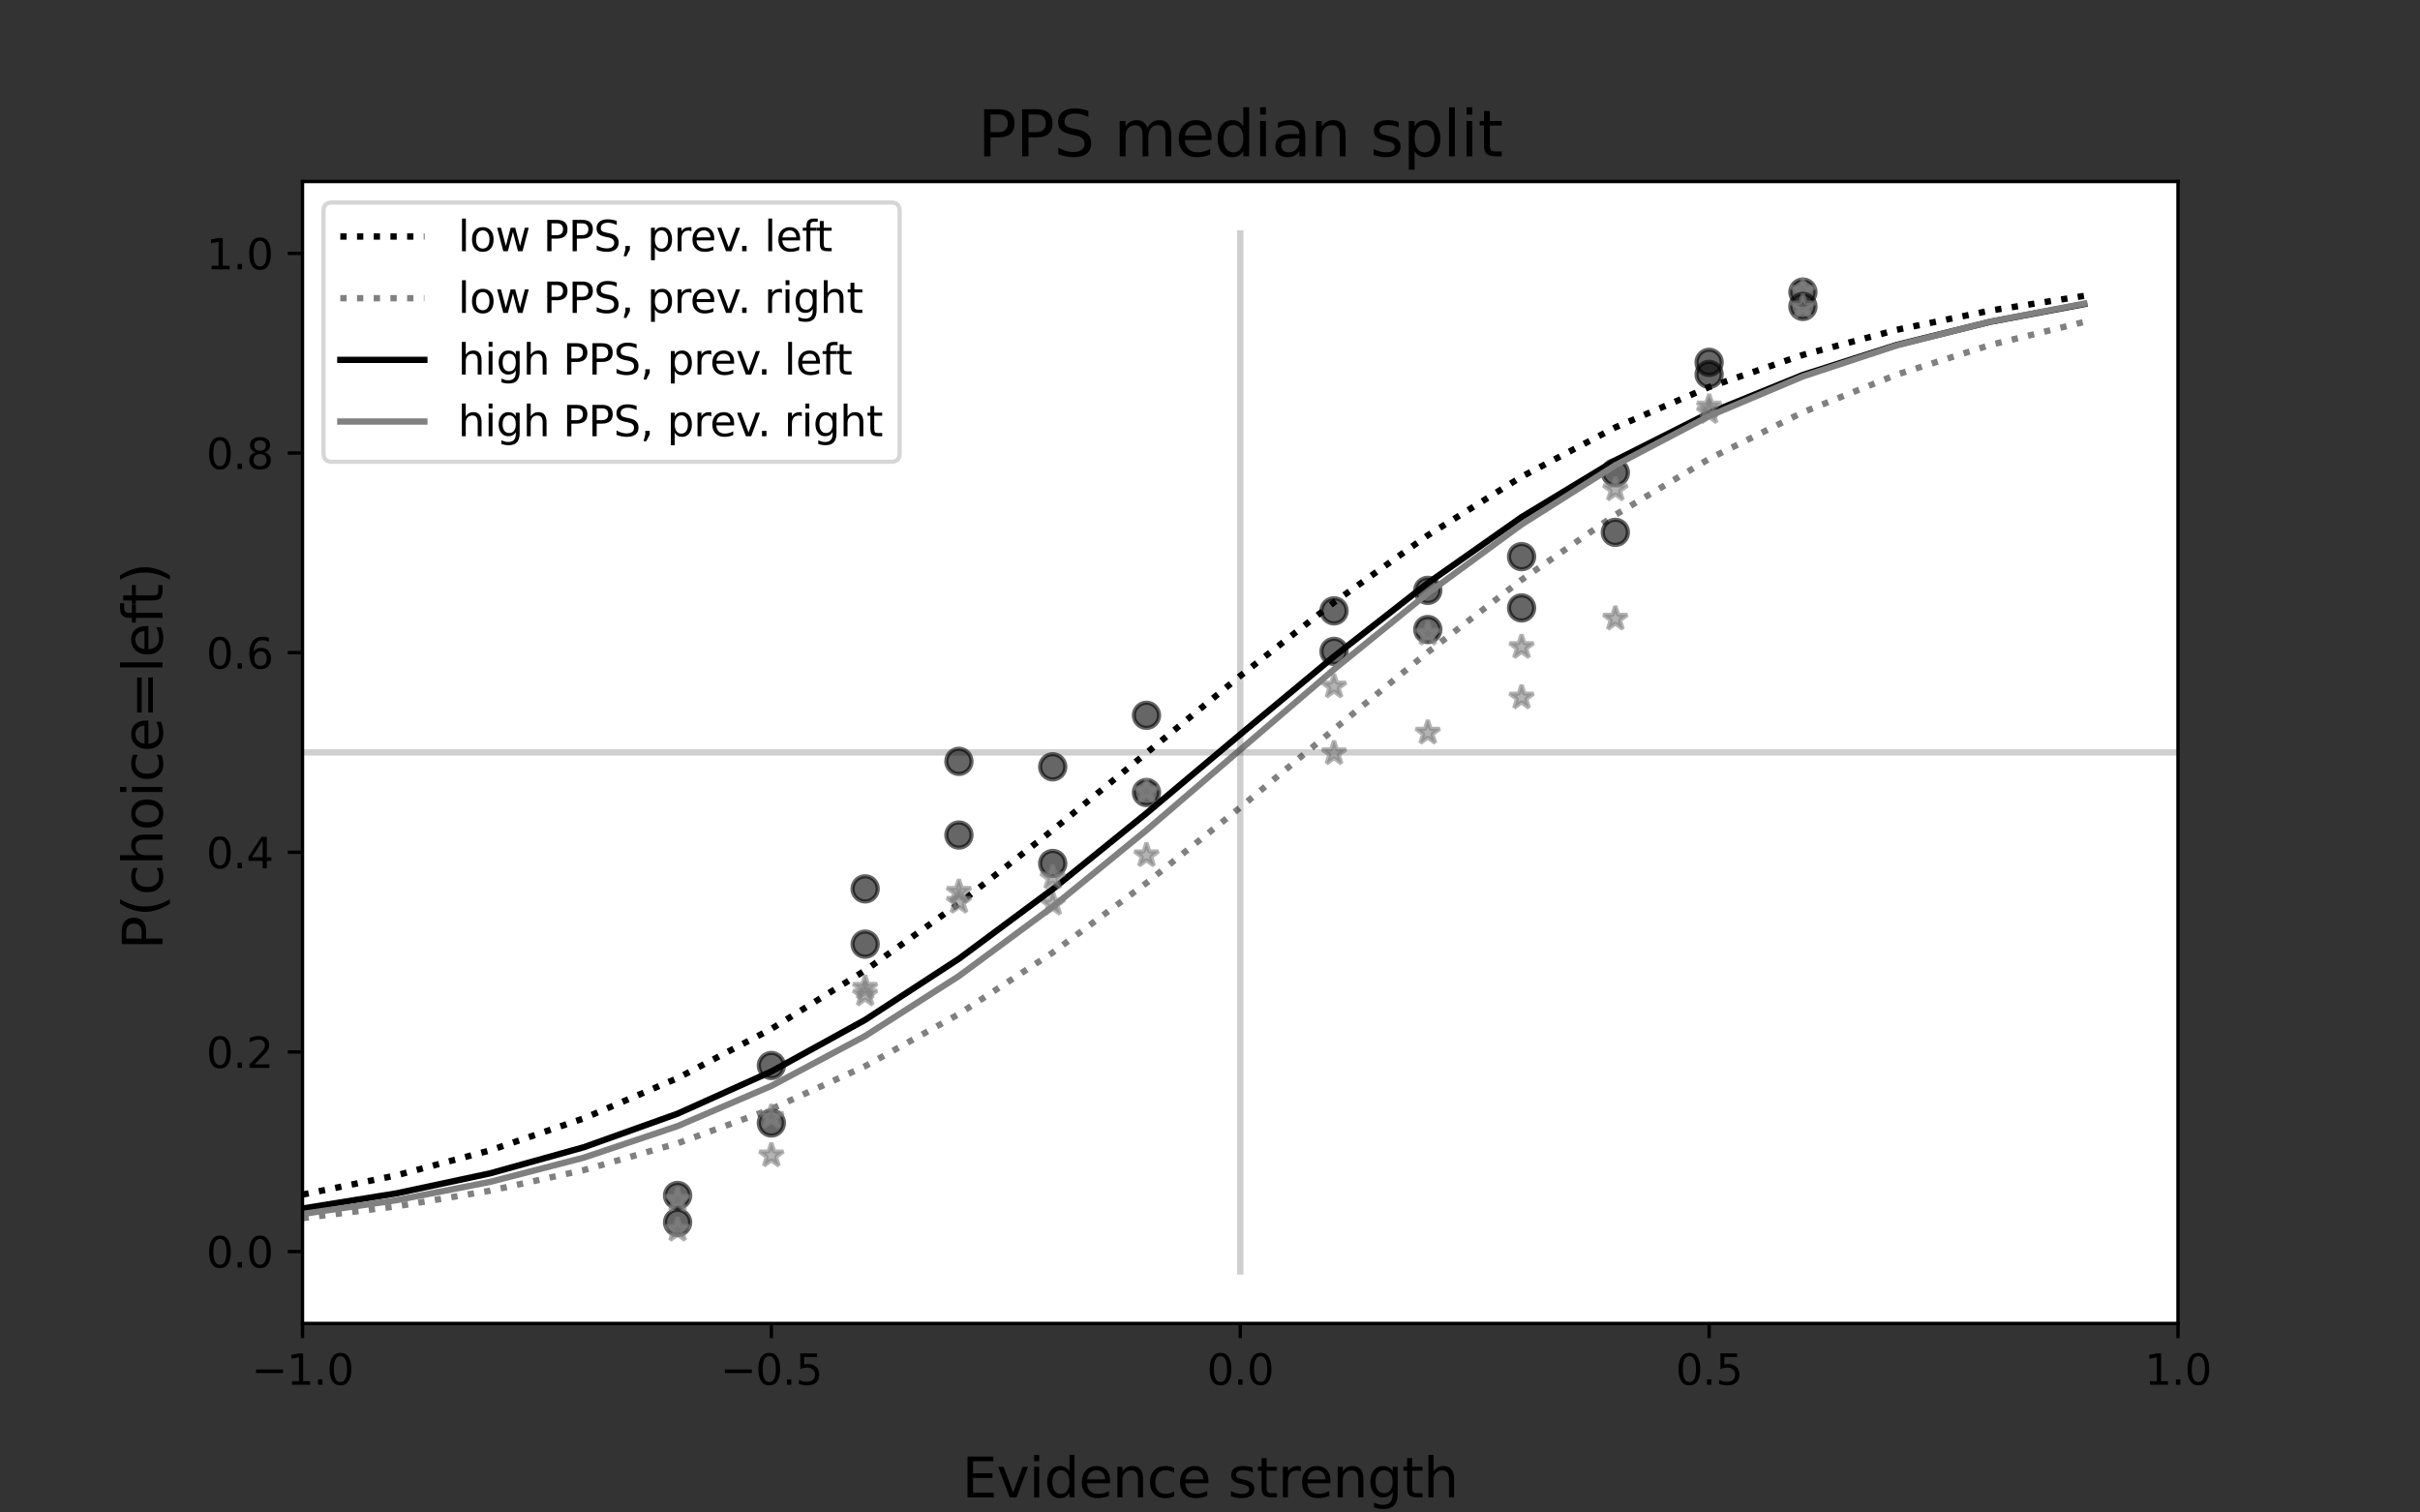 <?xml version="1.0" encoding="utf-8" standalone="no"?>
<!DOCTYPE svg PUBLIC "-//W3C//DTD SVG 1.1//EN"
  "http://www.w3.org/Graphics/SVG/1.1/DTD/svg11.dtd">
<svg height="360pt" version="1.1" viewBox="0 0 576 360" width="576pt" xmlns="http://www.w3.org/2000/svg" xmlns:xlink="http://www.w3.org/1999/xlink">
 <rect x="0" y="0" width="576" height="360" fill="#333333" stroke="none"/>
 <defs>
  <style type="text/css">*{stroke-linecap:butt;stroke-linejoin:round;}</style>
 </defs>
 <g id="figure_1">
  <g id="patch_1">
   <path d="M 0 360 
L 576 360 
L 576 0 
L 0 0 
z
" style="fill:none;"/>
  </g>
  <g id="axes_1">
   <g id="patch_2">
    <path d="M 72 315 
L 518.4 315 
L 518.4 43.2 
L 72 43.2 
z
" style="fill:#ffffff;"/>
   </g>
   <g id="matplotlib.axis_1">
    <g id="xtick_1">
     <g id="line2d_1">
      <defs>
       <path d="M 0 0 
L 0 3.5 
" id="m6e67f500f7" style="stroke:#000000;stroke-width:0.8;"/>
      </defs>
      <g>
       <use style="stroke:#000000;stroke-width:0.8;" x="72" xlink:href="#m6e67f500f7" y="315"/>
      </g>
     </g>
     <g id="text_1">
      <!-- −1.0 -->
      <g transform="translate(59.859 329.598)scale(0.1 -0.1)">
       <defs>
        <path d="M 678 2272 
L 4684 2272 
L 4684 1741 
L 678 1741 
L 678 2272 
z
" id="DejaVuSans-2212" transform="scale(0.016)"/>
        <path d="M 794 531 
L 1825 531 
L 1825 4091 
L 703 3866 
L 703 4441 
L 1819 4666 
L 2450 4666 
L 2450 531 
L 3481 531 
L 3481 0 
L 794 0 
L 794 531 
z
" id="DejaVuSans-31" transform="scale(0.016)"/>
        <path d="M 684 794 
L 1344 794 
L 1344 0 
L 684 0 
L 684 794 
z
" id="DejaVuSans-2e" transform="scale(0.016)"/>
        <path d="M 2034 4250 
Q 1547 4250 1301 3770 
Q 1056 3291 1056 2328 
Q 1056 1369 1301 889 
Q 1547 409 2034 409 
Q 2525 409 2770 889 
Q 3016 1369 3016 2328 
Q 3016 3291 2770 3770 
Q 2525 4250 2034 4250 
z
M 2034 4750 
Q 2819 4750 3233 4129 
Q 3647 3509 3647 2328 
Q 3647 1150 3233 529 
Q 2819 -91 2034 -91 
Q 1250 -91 836 529 
Q 422 1150 422 2328 
Q 422 3509 836 4129 
Q 1250 4750 2034 4750 
z
" id="DejaVuSans-30" transform="scale(0.016)"/>
       </defs>
       <use xlink:href="#DejaVuSans-2212"/>
       <use x="83.789" xlink:href="#DejaVuSans-31"/>
       <use x="147.412" xlink:href="#DejaVuSans-2e"/>
       <use x="179.199" xlink:href="#DejaVuSans-30"/>
      </g>
     </g>
    </g>
    <g id="xtick_2">
     <g id="line2d_2">
      <g>
       <use style="stroke:#000000;stroke-width:0.8;" x="183.6" xlink:href="#m6e67f500f7" y="315"/>
      </g>
     </g>
     <g id="text_2">
      <!-- −0.5 -->
      <g transform="translate(171.459 329.598)scale(0.1 -0.1)">
       <defs>
        <path d="M 691 4666 
L 3169 4666 
L 3169 4134 
L 1269 4134 
L 1269 2991 
Q 1406 3038 1543 3061 
Q 1681 3084 1819 3084 
Q 2600 3084 3056 2656 
Q 3513 2228 3513 1497 
Q 3513 744 3044 326 
Q 2575 -91 1722 -91 
Q 1428 -91 1123 -41 
Q 819 9 494 109 
L 494 744 
Q 775 591 1075 516 
Q 1375 441 1709 441 
Q 2250 441 2565 725 
Q 2881 1009 2881 1497 
Q 2881 1984 2565 2268 
Q 2250 2553 1709 2553 
Q 1456 2553 1204 2497 
Q 953 2441 691 2322 
L 691 4666 
z
" id="DejaVuSans-35" transform="scale(0.016)"/>
       </defs>
       <use xlink:href="#DejaVuSans-2212"/>
       <use x="83.789" xlink:href="#DejaVuSans-30"/>
       <use x="147.412" xlink:href="#DejaVuSans-2e"/>
       <use x="179.199" xlink:href="#DejaVuSans-35"/>
      </g>
     </g>
    </g>
    <g id="xtick_3">
     <g id="line2d_3">
      <g>
       <use style="stroke:#000000;stroke-width:0.8;" x="295.2" xlink:href="#m6e67f500f7" y="315"/>
      </g>
     </g>
     <g id="text_3">
      <!-- 0.0 -->
      <g transform="translate(287.248 329.598)scale(0.1 -0.1)">
       <use xlink:href="#DejaVuSans-30"/>
       <use x="63.623" xlink:href="#DejaVuSans-2e"/>
       <use x="95.41" xlink:href="#DejaVuSans-30"/>
      </g>
     </g>
    </g>
    <g id="xtick_4">
     <g id="line2d_4">
      <g>
       <use style="stroke:#000000;stroke-width:0.8;" x="406.8" xlink:href="#m6e67f500f7" y="315"/>
      </g>
     </g>
     <g id="text_4">
      <!-- 0.5 -->
      <g transform="translate(398.848 329.598)scale(0.1 -0.1)">
       <use xlink:href="#DejaVuSans-30"/>
       <use x="63.623" xlink:href="#DejaVuSans-2e"/>
       <use x="95.41" xlink:href="#DejaVuSans-35"/>
      </g>
     </g>
    </g>
    <g id="xtick_5">
     <g id="line2d_5">
      <g>
       <use style="stroke:#000000;stroke-width:0.8;" x="518.4" xlink:href="#m6e67f500f7" y="315"/>
      </g>
     </g>
     <g id="text_5">
      <!-- 1.0 -->
      <g transform="translate(510.448 329.598)scale(0.1 -0.1)">
       <use xlink:href="#DejaVuSans-31"/>
       <use x="63.623" xlink:href="#DejaVuSans-2e"/>
       <use x="95.41" xlink:href="#DejaVuSans-30"/>
      </g>
     </g>
    </g>
   </g>
   <g id="matplotlib.axis_2">
    <g id="ytick_1">
     <g id="line2d_6">
      <defs>
       <path d="M 0 0 
L -3.5 0 
" id="m3eb4544d87" style="stroke:#000000;stroke-width:0.8;"/>
      </defs>
      <g>
       <use style="stroke:#000000;stroke-width:0.8;" x="72" xlink:href="#m3eb4544d87" y="297.894"/>
      </g>
     </g>
     <g id="text_6">
      <!-- 0.0 -->
      <g transform="translate(49.097 301.693)scale(0.1 -0.1)">
       <use xlink:href="#DejaVuSans-30"/>
       <use x="63.623" xlink:href="#DejaVuSans-2e"/>
       <use x="95.41" xlink:href="#DejaVuSans-30"/>
      </g>
     </g>
    </g>
    <g id="ytick_2">
     <g id="line2d_7">
      <g>
       <use style="stroke:#000000;stroke-width:0.8;" x="72" xlink:href="#m3eb4544d87" y="250.376"/>
      </g>
     </g>
     <g id="text_7">
      <!-- 0.2 -->
      <g transform="translate(49.097 254.175)scale(0.1 -0.1)">
       <defs>
        <path d="M 1228 531 
L 3431 531 
L 3431 0 
L 469 0 
L 469 531 
Q 828 903 1448 1529 
Q 2069 2156 2228 2338 
Q 2531 2678 2651 2914 
Q 2772 3150 2772 3378 
Q 2772 3750 2511 3984 
Q 2250 4219 1831 4219 
Q 1534 4219 1204 4116 
Q 875 4013 500 3803 
L 500 4441 
Q 881 4594 1212 4672 
Q 1544 4750 1819 4750 
Q 2544 4750 2975 4387 
Q 3406 4025 3406 3419 
Q 3406 3131 3298 2873 
Q 3191 2616 2906 2266 
Q 2828 2175 2409 1742 
Q 1991 1309 1228 531 
z
" id="DejaVuSans-32" transform="scale(0.016)"/>
       </defs>
       <use xlink:href="#DejaVuSans-30"/>
       <use x="63.623" xlink:href="#DejaVuSans-2e"/>
       <use x="95.41" xlink:href="#DejaVuSans-32"/>
      </g>
     </g>
    </g>
    <g id="ytick_3">
     <g id="line2d_8">
      <g>
       <use style="stroke:#000000;stroke-width:0.8;" x="72" xlink:href="#m3eb4544d87" y="202.859"/>
      </g>
     </g>
     <g id="text_8">
      <!-- 0.4 -->
      <g transform="translate(49.097 206.658)scale(0.1 -0.1)">
       <defs>
        <path d="M 2419 4116 
L 825 1625 
L 2419 1625 
L 2419 4116 
z
M 2253 4666 
L 3047 4666 
L 3047 1625 
L 3713 1625 
L 3713 1100 
L 3047 1100 
L 3047 0 
L 2419 0 
L 2419 1100 
L 313 1100 
L 313 1709 
L 2253 4666 
z
" id="DejaVuSans-34" transform="scale(0.016)"/>
       </defs>
       <use xlink:href="#DejaVuSans-30"/>
       <use x="63.623" xlink:href="#DejaVuSans-2e"/>
       <use x="95.41" xlink:href="#DejaVuSans-34"/>
      </g>
     </g>
    </g>
    <g id="ytick_4">
     <g id="line2d_9">
      <g>
       <use style="stroke:#000000;stroke-width:0.8;" x="72" xlink:href="#m3eb4544d87" y="155.341"/>
      </g>
     </g>
     <g id="text_9">
      <!-- 0.6 -->
      <g transform="translate(49.097 159.14)scale(0.1 -0.1)">
       <defs>
        <path d="M 2113 2584 
Q 1688 2584 1439 2293 
Q 1191 2003 1191 1497 
Q 1191 994 1439 701 
Q 1688 409 2113 409 
Q 2538 409 2786 701 
Q 3034 994 3034 1497 
Q 3034 2003 2786 2293 
Q 2538 2584 2113 2584 
z
M 3366 4563 
L 3366 3988 
Q 3128 4100 2886 4159 
Q 2644 4219 2406 4219 
Q 1781 4219 1451 3797 
Q 1122 3375 1075 2522 
Q 1259 2794 1537 2939 
Q 1816 3084 2150 3084 
Q 2853 3084 3261 2657 
Q 3669 2231 3669 1497 
Q 3669 778 3244 343 
Q 2819 -91 2113 -91 
Q 1303 -91 875 529 
Q 447 1150 447 2328 
Q 447 3434 972 4092 
Q 1497 4750 2381 4750 
Q 2619 4750 2861 4703 
Q 3103 4656 3366 4563 
z
" id="DejaVuSans-36" transform="scale(0.016)"/>
       </defs>
       <use xlink:href="#DejaVuSans-30"/>
       <use x="63.623" xlink:href="#DejaVuSans-2e"/>
       <use x="95.41" xlink:href="#DejaVuSans-36"/>
      </g>
     </g>
    </g>
    <g id="ytick_5">
     <g id="line2d_10">
      <g>
       <use style="stroke:#000000;stroke-width:0.8;" x="72" xlink:href="#m3eb4544d87" y="107.824"/>
      </g>
     </g>
     <g id="text_10">
      <!-- 0.8 -->
      <g transform="translate(49.097 111.623)scale(0.1 -0.1)">
       <defs>
        <path d="M 2034 2216 
Q 1584 2216 1326 1975 
Q 1069 1734 1069 1313 
Q 1069 891 1326 650 
Q 1584 409 2034 409 
Q 2484 409 2743 651 
Q 3003 894 3003 1313 
Q 3003 1734 2745 1975 
Q 2488 2216 2034 2216 
z
M 1403 2484 
Q 997 2584 770 2862 
Q 544 3141 544 3541 
Q 544 4100 942 4425 
Q 1341 4750 2034 4750 
Q 2731 4750 3128 4425 
Q 3525 4100 3525 3541 
Q 3525 3141 3298 2862 
Q 3072 2584 2669 2484 
Q 3125 2378 3379 2068 
Q 3634 1759 3634 1313 
Q 3634 634 3220 271 
Q 2806 -91 2034 -91 
Q 1263 -91 848 271 
Q 434 634 434 1313 
Q 434 1759 690 2068 
Q 947 2378 1403 2484 
z
M 1172 3481 
Q 1172 3119 1398 2916 
Q 1625 2713 2034 2713 
Q 2441 2713 2670 2916 
Q 2900 3119 2900 3481 
Q 2900 3844 2670 4047 
Q 2441 4250 2034 4250 
Q 1625 4250 1398 4047 
Q 1172 3844 1172 3481 
z
" id="DejaVuSans-38" transform="scale(0.016)"/>
       </defs>
       <use xlink:href="#DejaVuSans-30"/>
       <use x="63.623" xlink:href="#DejaVuSans-2e"/>
       <use x="95.41" xlink:href="#DejaVuSans-38"/>
      </g>
     </g>
    </g>
    <g id="ytick_6">
     <g id="line2d_11">
      <g>
       <use style="stroke:#000000;stroke-width:0.8;" x="72" xlink:href="#m3eb4544d87" y="60.306"/>
      </g>
     </g>
     <g id="text_11">
      <!-- 1.0 -->
      <g transform="translate(49.097 64.106)scale(0.1 -0.1)">
       <use xlink:href="#DejaVuSans-31"/>
       <use x="63.623" xlink:href="#DejaVuSans-2e"/>
       <use x="95.41" xlink:href="#DejaVuSans-30"/>
      </g>
     </g>
    </g>
   </g>
   <g id="line2d_12">
    <path clip-path="url(#p9c74d30f48)" d="M 72 284.341 
L 94.32 279.766 
L 116.64 273.813 
L 138.96 266.188 
L 161.28 256.615 
L 183.6 244.895 
L 205.92 230.983 
L 228.24 215.057 
L 250.56 197.569 
L 272.88 179.22 
L 295.2 160.866 
L 317.52 143.362 
L 339.84 127.412 
L 362.16 113.472 
L 384.48 101.724 
L 406.8 92.124 
L 429.12 84.475 
L 451.44 78.502 
L 473.76 73.911 
L 496.08 70.425 
" style="fill:none;stroke:#000000;stroke-dasharray:1.5,2.475;stroke-dashoffset:0;stroke-width:1.5;"/>
   </g>
   <g id="line2d_13">
    <defs>
     <path d="M 0 3 
C 0.796 3 1.559 2.684 2.121 2.121 
C 2.684 1.559 3 0.796 3 0 
C 3 -0.796 2.684 -1.559 2.121 -2.121 
C 1.559 -2.684 0.796 -3 0 -3 
C -0.796 -3 -1.559 -2.684 -2.121 -2.121 
C -2.684 -1.559 -3 -0.796 -3 0 
C -3 0.796 -2.684 1.559 -2.121 2.121 
C -1.559 2.684 -0.796 3 0 3 
z
" id="m80ae69b9a9" style="stroke:#000000;stroke-opacity:0.6;"/>
    </defs>
    <g clip-path="url(#p9c74d30f48)">
     <use style="fill-opacity:0.6;stroke:#000000;stroke-opacity:0.6;" x="161.28" xlink:href="#m80ae69b9a9" y="290.951"/>
    </g>
   </g>
   <g id="line2d_14">
    <g clip-path="url(#p9c74d30f48)">
     <use style="fill-opacity:0.6;stroke:#000000;stroke-opacity:0.6;" x="183.6" xlink:href="#m80ae69b9a9" y="253.611"/>
    </g>
   </g>
   <g id="line2d_15">
    <g clip-path="url(#p9c74d30f48)">
     <use style="fill-opacity:0.6;stroke:#000000;stroke-opacity:0.6;" x="205.92" xlink:href="#m80ae69b9a9" y="211.568"/>
    </g>
   </g>
   <g id="line2d_16">
    <g clip-path="url(#p9c74d30f48)">
     <use style="fill-opacity:0.6;stroke:#000000;stroke-opacity:0.6;" x="228.24" xlink:href="#m80ae69b9a9" y="181.218"/>
    </g>
   </g>
   <g id="line2d_17">
    <g clip-path="url(#p9c74d30f48)">
     <use style="fill-opacity:0.6;stroke:#000000;stroke-opacity:0.6;" x="250.56" xlink:href="#m80ae69b9a9" y="182.516"/>
    </g>
   </g>
   <g id="line2d_18">
    <g clip-path="url(#p9c74d30f48)">
     <use style="fill-opacity:0.6;stroke:#000000;stroke-opacity:0.6;" x="272.88" xlink:href="#m80ae69b9a9" y="170.258"/>
    </g>
   </g>
   <g id="line2d_19">
    <g clip-path="url(#p9c74d30f48)">
     <use style="fill-opacity:0.6;stroke:#000000;stroke-opacity:0.6;" x="317.52" xlink:href="#m80ae69b9a9" y="145.39"/>
    </g>
   </g>
   <g id="line2d_20">
    <g clip-path="url(#p9c74d30f48)">
     <use style="fill-opacity:0.6;stroke:#000000;stroke-opacity:0.6;" x="339.84" xlink:href="#m80ae69b9a9" y="140.519"/>
    </g>
   </g>
   <g id="line2d_21">
    <g clip-path="url(#p9c74d30f48)">
     <use style="fill-opacity:0.6;stroke:#000000;stroke-opacity:0.6;" x="362.16" xlink:href="#m80ae69b9a9" y="132.488"/>
    </g>
   </g>
   <g id="line2d_22">
    <g clip-path="url(#p9c74d30f48)">
     <use style="fill-opacity:0.6;stroke:#000000;stroke-opacity:0.6;" x="384.48" xlink:href="#m80ae69b9a9" y="112.497"/>
    </g>
   </g>
   <g id="line2d_23">
    <g clip-path="url(#p9c74d30f48)">
     <use style="fill-opacity:0.6;stroke:#000000;stroke-opacity:0.6;" x="406.8" xlink:href="#m80ae69b9a9" y="89.114"/>
    </g>
   </g>
   <g id="line2d_24">
    <g clip-path="url(#p9c74d30f48)">
     <use style="fill-opacity:0.6;stroke:#000000;stroke-opacity:0.6;" x="429.12" xlink:href="#m80ae69b9a9" y="69.524"/>
    </g>
   </g>
   <g id="line2d_25">
    <path clip-path="url(#p9c74d30f48)" d="M 72 289.945 
L 94.32 287.143 
L 116.64 283.415 
L 138.96 278.506 
L 161.28 272.124 
L 183.6 263.968 
L 205.92 253.768 
L 228.24 241.353 
L 250.56 226.73 
L 272.88 210.158 
L 295.2 192.178 
L 317.52 173.57 
L 339.84 155.23 
L 362.16 138.004 
L 384.48 122.54 
L 406.8 109.213 
L 429.12 98.124 
L 451.44 89.165 
L 473.76 82.097 
L 496.08 76.624 
" style="fill:none;stroke:#808080;stroke-dasharray:1.5,2.475;stroke-dashoffset:0;stroke-width:1.5;"/>
   </g>
   <g id="line2d_26">
    <path clip-path="url(#p9c74d30f48)" d="M 295.2 302.645 
L 295.2 55.555 
" style="fill:none;stroke:#000000;stroke-linecap:square;stroke-opacity:0.1;stroke-width:1.5;"/>
   </g>
   <g id="line2d_27">
    <path clip-path="url(#p9c74d30f48)" d="M 72 179.1 
L 518.4 179.1 
" style="fill:none;stroke:#000000;stroke-linecap:square;stroke-opacity:0.1;stroke-width:1.5;"/>
   </g>
   <g id="line2d_28">
    <defs>
     <path d="M 0 -3 
L -0.674 -0.927 
L -2.853 -0.927 
L -1.09 0.354 
L -1.763 2.427 
L -0 1.146 
L 1.763 2.427 
L 1.09 0.354 
L 2.853 -0.927 
L 0.674 -0.927 
z
" id="me0229ad7bd" style="stroke:#808080;stroke-linejoin:bevel;stroke-opacity:0.6;"/>
    </defs>
    <g clip-path="url(#p9c74d30f48)">
     <use style="fill:#808080;fill-opacity:0.6;stroke:#808080;stroke-linejoin:bevel;stroke-opacity:0.6;" x="161.28" xlink:href="#me0229ad7bd" y="292.729"/>
    </g>
   </g>
   <g id="line2d_29">
    <g clip-path="url(#p9c74d30f48)">
     <use style="fill:#808080;fill-opacity:0.6;stroke:#808080;stroke-linejoin:bevel;stroke-opacity:0.6;" x="183.6" xlink:href="#me0229ad7bd" y="275.019"/>
    </g>
   </g>
   <g id="line2d_30">
    <g clip-path="url(#p9c74d30f48)">
     <use style="fill:#808080;fill-opacity:0.6;stroke:#808080;stroke-linejoin:bevel;stroke-opacity:0.6;" x="205.92" xlink:href="#me0229ad7bd" y="236.739"/>
    </g>
   </g>
   <g id="line2d_31">
    <g clip-path="url(#p9c74d30f48)">
     <use style="fill:#808080;fill-opacity:0.6;stroke:#808080;stroke-linejoin:bevel;stroke-opacity:0.6;" x="228.24" xlink:href="#me0229ad7bd" y="214.676"/>
    </g>
   </g>
   <g id="line2d_32">
    <g clip-path="url(#p9c74d30f48)">
     <use style="fill:#808080;fill-opacity:0.6;stroke:#808080;stroke-linejoin:bevel;stroke-opacity:0.6;" x="250.56" xlink:href="#me0229ad7bd" y="215.121"/>
    </g>
   </g>
   <g id="line2d_33">
    <g clip-path="url(#p9c74d30f48)">
     <use style="fill:#808080;fill-opacity:0.6;stroke:#808080;stroke-linejoin:bevel;stroke-opacity:0.6;" x="272.88" xlink:href="#me0229ad7bd" y="203.594"/>
    </g>
   </g>
   <g id="line2d_34">
    <g clip-path="url(#p9c74d30f48)">
     <use style="fill:#808080;fill-opacity:0.6;stroke:#808080;stroke-linejoin:bevel;stroke-opacity:0.6;" x="317.52" xlink:href="#me0229ad7bd" y="179.307"/>
    </g>
   </g>
   <g id="line2d_35">
    <g clip-path="url(#p9c74d30f48)">
     <use style="fill:#808080;fill-opacity:0.6;stroke:#808080;stroke-linejoin:bevel;stroke-opacity:0.6;" x="339.84" xlink:href="#me0229ad7bd" y="174.395"/>
    </g>
   </g>
   <g id="line2d_36">
    <g clip-path="url(#p9c74d30f48)">
     <use style="fill:#808080;fill-opacity:0.6;stroke:#808080;stroke-linejoin:bevel;stroke-opacity:0.6;" x="362.16" xlink:href="#me0229ad7bd" y="166.035"/>
    </g>
   </g>
   <g id="line2d_37">
    <g clip-path="url(#p9c74d30f48)">
     <use style="fill:#808080;fill-opacity:0.6;stroke:#808080;stroke-linejoin:bevel;stroke-opacity:0.6;" x="384.48" xlink:href="#me0229ad7bd" y="147.266"/>
    </g>
   </g>
   <g id="line2d_38">
    <g clip-path="url(#p9c74d30f48)">
     <use style="fill:#808080;fill-opacity:0.6;stroke:#808080;stroke-linejoin:bevel;stroke-opacity:0.6;" x="406.8" xlink:href="#me0229ad7bd" y="98.113"/>
    </g>
   </g>
   <g id="line2d_39">
    <g clip-path="url(#p9c74d30f48)">
     <use style="fill:#808080;fill-opacity:0.6;stroke:#808080;stroke-linejoin:bevel;stroke-opacity:0.6;" x="429.12" xlink:href="#me0229ad7bd" y="69.241"/>
    </g>
   </g>
   <g id="line2d_40">
    <path clip-path="url(#p9c74d30f48)" d="M 72 287.649 
L 94.32 284.047 
L 116.64 279.283 
L 138.96 273.062 
L 161.28 265.074 
L 183.6 255.033 
L 205.92 242.747 
L 228.24 228.201 
L 250.56 211.631 
L 272.88 193.57 
L 295.2 174.803 
L 317.52 156.249 
L 339.84 138.784 
L 362.16 123.09 
L 384.48 109.562 
L 406.8 98.315 
L 429.12 89.242 
L 451.44 82.098 
L 473.76 76.581 
L 496.08 72.382 
" style="fill:none;stroke:#000000;stroke-linecap:square;stroke-width:1.5;"/>
   </g>
   <g id="line2d_41">
    <g clip-path="url(#p9c74d30f48)">
     <use style="fill-opacity:0.6;stroke:#000000;stroke-opacity:0.6;" x="161.28" xlink:href="#m80ae69b9a9" y="284.551"/>
    </g>
   </g>
   <g id="line2d_42">
    <g clip-path="url(#p9c74d30f48)">
     <use style="fill-opacity:0.6;stroke:#000000;stroke-opacity:0.6;" x="183.6" xlink:href="#m80ae69b9a9" y="267.292"/>
    </g>
   </g>
   <g id="line2d_43">
    <g clip-path="url(#p9c74d30f48)">
     <use style="fill-opacity:0.6;stroke:#000000;stroke-opacity:0.6;" x="205.92" xlink:href="#m80ae69b9a9" y="224.725"/>
    </g>
   </g>
   <g id="line2d_44">
    <g clip-path="url(#p9c74d30f48)">
     <use style="fill-opacity:0.6;stroke:#000000;stroke-opacity:0.6;" x="228.24" xlink:href="#m80ae69b9a9" y="198.753"/>
    </g>
   </g>
   <g id="line2d_45">
    <g clip-path="url(#p9c74d30f48)">
     <use style="fill-opacity:0.6;stroke:#000000;stroke-opacity:0.6;" x="250.56" xlink:href="#m80ae69b9a9" y="205.522"/>
    </g>
   </g>
   <g id="line2d_46">
    <g clip-path="url(#p9c74d30f48)">
     <use style="fill-opacity:0.6;stroke:#000000;stroke-opacity:0.6;" x="272.88" xlink:href="#m80ae69b9a9" y="188.631"/>
    </g>
   </g>
   <g id="line2d_47">
    <g clip-path="url(#p9c74d30f48)">
     <use style="fill-opacity:0.6;stroke:#000000;stroke-opacity:0.6;" x="317.52" xlink:href="#m80ae69b9a9" y="155.047"/>
    </g>
   </g>
   <g id="line2d_48">
    <g clip-path="url(#p9c74d30f48)">
     <use style="fill-opacity:0.6;stroke:#000000;stroke-opacity:0.6;" x="339.84" xlink:href="#m80ae69b9a9" y="149.847"/>
    </g>
   </g>
   <g id="line2d_49">
    <g clip-path="url(#p9c74d30f48)">
     <use style="fill-opacity:0.6;stroke:#000000;stroke-opacity:0.6;" x="362.16" xlink:href="#m80ae69b9a9" y="144.699"/>
    </g>
   </g>
   <g id="line2d_50">
    <g clip-path="url(#p9c74d30f48)">
     <use style="fill-opacity:0.6;stroke:#000000;stroke-opacity:0.6;" x="384.48" xlink:href="#m80ae69b9a9" y="126.706"/>
    </g>
   </g>
   <g id="line2d_51">
    <g clip-path="url(#p9c74d30f48)">
     <use style="fill-opacity:0.6;stroke:#000000;stroke-opacity:0.6;" x="406.8" xlink:href="#m80ae69b9a9" y="86.244"/>
    </g>
   </g>
   <g id="line2d_52">
    <g clip-path="url(#p9c74d30f48)">
     <use style="fill-opacity:0.6;stroke:#000000;stroke-opacity:0.6;" x="429.12" xlink:href="#m80ae69b9a9" y="72.944"/>
    </g>
   </g>
   <g id="line2d_53">
    <path clip-path="url(#p9c74d30f48)" d="M 72 288.939 
L 94.32 285.676 
L 116.64 281.31 
L 138.96 275.539 
L 161.28 268.03 
L 183.6 258.461 
L 205.92 246.584 
L 228.24 232.314 
L 250.56 215.823 
L 272.88 197.603 
L 295.2 178.445 
L 317.52 159.321 
L 339.84 141.196 
L 362.16 124.844 
L 384.48 110.734 
L 406.8 99.018 
L 429.12 89.599 
L 451.44 82.219 
L 473.76 76.553 
L 496.08 72.271 
" style="fill:none;stroke:#808080;stroke-linecap:square;stroke-width:1.5;"/>
   </g>
   <g id="line2d_54">
    <path clip-path="url(#p9c74d30f48)" d="M 295.2 302.645 
L 295.2 55.555 
" style="fill:none;stroke:#000000;stroke-linecap:square;stroke-opacity:0.1;stroke-width:1.5;"/>
   </g>
   <g id="line2d_55">
    <path clip-path="url(#p9c74d30f48)" d="M 72 179.1 
L 518.4 179.1 
" style="fill:none;stroke:#000000;stroke-linecap:square;stroke-opacity:0.1;stroke-width:1.5;"/>
   </g>
   <g id="line2d_56">
    <g clip-path="url(#p9c74d30f48)">
     <use style="fill:#808080;fill-opacity:0.6;stroke:#808080;stroke-linejoin:bevel;stroke-opacity:0.6;" x="161.28" xlink:href="#me0229ad7bd" y="285.58"/>
    </g>
   </g>
   <g id="line2d_57">
    <g clip-path="url(#p9c74d30f48)">
     <use style="fill:#808080;fill-opacity:0.6;stroke:#808080;stroke-linejoin:bevel;stroke-opacity:0.6;" x="183.6" xlink:href="#me0229ad7bd" y="265.847"/>
    </g>
   </g>
   <g id="line2d_58">
    <g clip-path="url(#p9c74d30f48)">
     <use style="fill:#808080;fill-opacity:0.6;stroke:#808080;stroke-linejoin:bevel;stroke-opacity:0.6;" x="205.92" xlink:href="#me0229ad7bd" y="235.135"/>
    </g>
   </g>
   <g id="line2d_59">
    <g clip-path="url(#p9c74d30f48)">
     <use style="fill:#808080;fill-opacity:0.6;stroke:#808080;stroke-linejoin:bevel;stroke-opacity:0.6;" x="228.24" xlink:href="#me0229ad7bd" y="212.29"/>
    </g>
   </g>
   <g id="line2d_60">
    <g clip-path="url(#p9c74d30f48)">
     <use style="fill:#808080;fill-opacity:0.6;stroke:#808080;stroke-linejoin:bevel;stroke-opacity:0.6;" x="250.56" xlink:href="#me0229ad7bd" y="208.889"/>
    </g>
   </g>
   <g id="line2d_61">
    <g clip-path="url(#p9c74d30f48)">
     <use style="fill:#808080;fill-opacity:0.6;stroke:#808080;stroke-linejoin:bevel;stroke-opacity:0.6;" x="272.88" xlink:href="#me0229ad7bd" y="188.397"/>
    </g>
   </g>
   <g id="line2d_62">
    <g clip-path="url(#p9c74d30f48)">
     <use style="fill:#808080;fill-opacity:0.6;stroke:#808080;stroke-linejoin:bevel;stroke-opacity:0.6;" x="317.52" xlink:href="#me0229ad7bd" y="163.418"/>
    </g>
   </g>
   <g id="line2d_63">
    <g clip-path="url(#p9c74d30f48)">
     <use style="fill:#808080;fill-opacity:0.6;stroke:#808080;stroke-linejoin:bevel;stroke-opacity:0.6;" x="339.84" xlink:href="#me0229ad7bd" y="150.858"/>
    </g>
   </g>
   <g id="line2d_64">
    <g clip-path="url(#p9c74d30f48)">
     <use style="fill:#808080;fill-opacity:0.6;stroke:#808080;stroke-linejoin:bevel;stroke-opacity:0.6;" x="362.16" xlink:href="#me0229ad7bd" y="154.029"/>
    </g>
   </g>
   <g id="line2d_65">
    <g clip-path="url(#p9c74d30f48)">
     <use style="fill:#808080;fill-opacity:0.6;stroke:#808080;stroke-linejoin:bevel;stroke-opacity:0.6;" x="384.48" xlink:href="#me0229ad7bd" y="116.505"/>
    </g>
   </g>
   <g id="line2d_66">
    <g clip-path="url(#p9c74d30f48)">
     <use style="fill:#808080;fill-opacity:0.6;stroke:#808080;stroke-linejoin:bevel;stroke-opacity:0.6;" x="406.8" xlink:href="#me0229ad7bd" y="96.788"/>
    </g>
   </g>
   <g id="line2d_67">
    <g clip-path="url(#p9c74d30f48)">
     <use style="fill:#808080;fill-opacity:0.6;stroke:#808080;stroke-linejoin:bevel;stroke-opacity:0.6;" x="429.12" xlink:href="#me0229ad7bd" y="72.995"/>
    </g>
   </g>
   <g id="patch_3">
    <path d="M 72 315 
L 72 43.2 
" style="fill:none;stroke:#000000;stroke-linecap:square;stroke-linejoin:miter;stroke-width:0.8;"/>
   </g>
   <g id="patch_4">
    <path d="M 518.4 315 
L 518.4 43.2 
" style="fill:none;stroke:#000000;stroke-linecap:square;stroke-linejoin:miter;stroke-width:0.8;"/>
   </g>
   <g id="patch_5">
    <path d="M 72 315 
L 518.4 315 
" style="fill:none;stroke:#000000;stroke-linecap:square;stroke-linejoin:miter;stroke-width:0.8;"/>
   </g>
   <g id="patch_6">
    <path d="M 72 43.2 
L 518.4 43.2 
" style="fill:none;stroke:#000000;stroke-linecap:square;stroke-linejoin:miter;stroke-width:0.8;"/>
   </g>
   <g id="text_12">
    <!-- PPS median split -->
    <g transform="translate(232.737 37.2)scale(0.15 -0.15)">
     <defs>
      <path d="M 1259 4147 
L 1259 2394 
L 2053 2394 
Q 2494 2394 2734 2622 
Q 2975 2850 2975 3272 
Q 2975 3691 2734 3919 
Q 2494 4147 2053 4147 
L 1259 4147 
z
M 628 4666 
L 2053 4666 
Q 2838 4666 3239 4311 
Q 3641 3956 3641 3272 
Q 3641 2581 3239 2228 
Q 2838 1875 2053 1875 
L 1259 1875 
L 1259 0 
L 628 0 
L 628 4666 
z
" id="DejaVuSans-50" transform="scale(0.016)"/>
      <path d="M 3425 4513 
L 3425 3897 
Q 3066 4069 2747 4153 
Q 2428 4238 2131 4238 
Q 1616 4238 1336 4038 
Q 1056 3838 1056 3469 
Q 1056 3159 1242 3001 
Q 1428 2844 1947 2747 
L 2328 2669 
Q 3034 2534 3370 2195 
Q 3706 1856 3706 1288 
Q 3706 609 3251 259 
Q 2797 -91 1919 -91 
Q 1588 -91 1214 -16 
Q 841 59 441 206 
L 441 856 
Q 825 641 1194 531 
Q 1563 422 1919 422 
Q 2459 422 2753 634 
Q 3047 847 3047 1241 
Q 3047 1584 2836 1778 
Q 2625 1972 2144 2069 
L 1759 2144 
Q 1053 2284 737 2584 
Q 422 2884 422 3419 
Q 422 4038 858 4394 
Q 1294 4750 2059 4750 
Q 2388 4750 2728 4690 
Q 3069 4631 3425 4513 
z
" id="DejaVuSans-53" transform="scale(0.016)"/>
      <path id="DejaVuSans-20" transform="scale(0.016)"/>
      <path d="M 3328 2828 
Q 3544 3216 3844 3400 
Q 4144 3584 4550 3584 
Q 5097 3584 5394 3201 
Q 5691 2819 5691 2113 
L 5691 0 
L 5113 0 
L 5113 2094 
Q 5113 2597 4934 2840 
Q 4756 3084 4391 3084 
Q 3944 3084 3684 2787 
Q 3425 2491 3425 1978 
L 3425 0 
L 2847 0 
L 2847 2094 
Q 2847 2600 2669 2842 
Q 2491 3084 2119 3084 
Q 1678 3084 1418 2786 
Q 1159 2488 1159 1978 
L 1159 0 
L 581 0 
L 581 3500 
L 1159 3500 
L 1159 2956 
Q 1356 3278 1631 3431 
Q 1906 3584 2284 3584 
Q 2666 3584 2933 3390 
Q 3200 3197 3328 2828 
z
" id="DejaVuSans-6d" transform="scale(0.016)"/>
      <path d="M 3597 1894 
L 3597 1613 
L 953 1613 
Q 991 1019 1311 708 
Q 1631 397 2203 397 
Q 2534 397 2845 478 
Q 3156 559 3463 722 
L 3463 178 
Q 3153 47 2828 -22 
Q 2503 -91 2169 -91 
Q 1331 -91 842 396 
Q 353 884 353 1716 
Q 353 2575 817 3079 
Q 1281 3584 2069 3584 
Q 2775 3584 3186 3129 
Q 3597 2675 3597 1894 
z
M 3022 2063 
Q 3016 2534 2758 2815 
Q 2500 3097 2075 3097 
Q 1594 3097 1305 2825 
Q 1016 2553 972 2059 
L 3022 2063 
z
" id="DejaVuSans-65" transform="scale(0.016)"/>
      <path d="M 2906 2969 
L 2906 4863 
L 3481 4863 
L 3481 0 
L 2906 0 
L 2906 525 
Q 2725 213 2448 61 
Q 2172 -91 1784 -91 
Q 1150 -91 751 415 
Q 353 922 353 1747 
Q 353 2572 751 3078 
Q 1150 3584 1784 3584 
Q 2172 3584 2448 3432 
Q 2725 3281 2906 2969 
z
M 947 1747 
Q 947 1113 1208 752 
Q 1469 391 1925 391 
Q 2381 391 2643 752 
Q 2906 1113 2906 1747 
Q 2906 2381 2643 2742 
Q 2381 3103 1925 3103 
Q 1469 3103 1208 2742 
Q 947 2381 947 1747 
z
" id="DejaVuSans-64" transform="scale(0.016)"/>
      <path d="M 603 3500 
L 1178 3500 
L 1178 0 
L 603 0 
L 603 3500 
z
M 603 4863 
L 1178 4863 
L 1178 4134 
L 603 4134 
L 603 4863 
z
" id="DejaVuSans-69" transform="scale(0.016)"/>
      <path d="M 2194 1759 
Q 1497 1759 1228 1600 
Q 959 1441 959 1056 
Q 959 750 1161 570 
Q 1363 391 1709 391 
Q 2188 391 2477 730 
Q 2766 1069 2766 1631 
L 2766 1759 
L 2194 1759 
z
M 3341 1997 
L 3341 0 
L 2766 0 
L 2766 531 
Q 2569 213 2275 61 
Q 1981 -91 1556 -91 
Q 1019 -91 701 211 
Q 384 513 384 1019 
Q 384 1609 779 1909 
Q 1175 2209 1959 2209 
L 2766 2209 
L 2766 2266 
Q 2766 2663 2505 2880 
Q 2244 3097 1772 3097 
Q 1472 3097 1187 3025 
Q 903 2953 641 2809 
L 641 3341 
Q 956 3463 1253 3523 
Q 1550 3584 1831 3584 
Q 2591 3584 2966 3190 
Q 3341 2797 3341 1997 
z
" id="DejaVuSans-61" transform="scale(0.016)"/>
      <path d="M 3513 2113 
L 3513 0 
L 2938 0 
L 2938 2094 
Q 2938 2591 2744 2837 
Q 2550 3084 2163 3084 
Q 1697 3084 1428 2787 
Q 1159 2491 1159 1978 
L 1159 0 
L 581 0 
L 581 3500 
L 1159 3500 
L 1159 2956 
Q 1366 3272 1645 3428 
Q 1925 3584 2291 3584 
Q 2894 3584 3203 3211 
Q 3513 2838 3513 2113 
z
" id="DejaVuSans-6e" transform="scale(0.016)"/>
      <path d="M 2834 3397 
L 2834 2853 
Q 2591 2978 2328 3040 
Q 2066 3103 1784 3103 
Q 1356 3103 1142 2972 
Q 928 2841 928 2578 
Q 928 2378 1081 2264 
Q 1234 2150 1697 2047 
L 1894 2003 
Q 2506 1872 2764 1633 
Q 3022 1394 3022 966 
Q 3022 478 2636 193 
Q 2250 -91 1575 -91 
Q 1294 -91 989 -36 
Q 684 19 347 128 
L 347 722 
Q 666 556 975 473 
Q 1284 391 1588 391 
Q 1994 391 2212 530 
Q 2431 669 2431 922 
Q 2431 1156 2273 1281 
Q 2116 1406 1581 1522 
L 1381 1569 
Q 847 1681 609 1914 
Q 372 2147 372 2553 
Q 372 3047 722 3315 
Q 1072 3584 1716 3584 
Q 2034 3584 2315 3537 
Q 2597 3491 2834 3397 
z
" id="DejaVuSans-73" transform="scale(0.016)"/>
      <path d="M 1159 525 
L 1159 -1331 
L 581 -1331 
L 581 3500 
L 1159 3500 
L 1159 2969 
Q 1341 3281 1617 3432 
Q 1894 3584 2278 3584 
Q 2916 3584 3314 3078 
Q 3713 2572 3713 1747 
Q 3713 922 3314 415 
Q 2916 -91 2278 -91 
Q 1894 -91 1617 61 
Q 1341 213 1159 525 
z
M 3116 1747 
Q 3116 2381 2855 2742 
Q 2594 3103 2138 3103 
Q 1681 3103 1420 2742 
Q 1159 2381 1159 1747 
Q 1159 1113 1420 752 
Q 1681 391 2138 391 
Q 2594 391 2855 752 
Q 3116 1113 3116 1747 
z
" id="DejaVuSans-70" transform="scale(0.016)"/>
      <path d="M 603 4863 
L 1178 4863 
L 1178 0 
L 603 0 
L 603 4863 
z
" id="DejaVuSans-6c" transform="scale(0.016)"/>
      <path d="M 1172 4494 
L 1172 3500 
L 2356 3500 
L 2356 3053 
L 1172 3053 
L 1172 1153 
Q 1172 725 1289 603 
Q 1406 481 1766 481 
L 2356 481 
L 2356 0 
L 1766 0 
Q 1100 0 847 248 
Q 594 497 594 1153 
L 594 3053 
L 172 3053 
L 172 3500 
L 594 3500 
L 594 4494 
L 1172 4494 
z
" id="DejaVuSans-74" transform="scale(0.016)"/>
     </defs>
     <use xlink:href="#DejaVuSans-50"/>
     <use x="60.303" xlink:href="#DejaVuSans-50"/>
     <use x="120.605" xlink:href="#DejaVuSans-53"/>
     <use x="184.082" xlink:href="#DejaVuSans-20"/>
     <use x="215.869" xlink:href="#DejaVuSans-6d"/>
     <use x="313.281" xlink:href="#DejaVuSans-65"/>
     <use x="374.805" xlink:href="#DejaVuSans-64"/>
     <use x="438.281" xlink:href="#DejaVuSans-69"/>
     <use x="466.064" xlink:href="#DejaVuSans-61"/>
     <use x="527.344" xlink:href="#DejaVuSans-6e"/>
     <use x="590.723" xlink:href="#DejaVuSans-20"/>
     <use x="622.51" xlink:href="#DejaVuSans-73"/>
     <use x="674.609" xlink:href="#DejaVuSans-70"/>
     <use x="738.086" xlink:href="#DejaVuSans-6c"/>
     <use x="765.869" xlink:href="#DejaVuSans-69"/>
     <use x="793.652" xlink:href="#DejaVuSans-74"/>
    </g>
   </g>
   <g id="legend_1">
    <g id="patch_7">
     <path d="M 79 109.912 
L 212.127 109.912 
Q 214.127 109.912 214.127 107.912 
L 214.127 50.2 
Q 214.127 48.2 212.127 48.2 
L 79 48.2 
Q 77 48.2 77 50.2 
L 77 107.912 
Q 77 109.912 79 109.912 
z
" style="fill:#ffffff;opacity:0.8;stroke:#cccccc;stroke-linejoin:miter;"/>
    </g>
    <g id="line2d_68">
     <path d="M 81 56.298 
L 101 56.298 
" style="fill:none;stroke:#000000;stroke-dasharray:1.5,2.475;stroke-dashoffset:0;stroke-width:1.5;"/>
    </g>
    <g id="line2d_69"/>
    <g id="text_13">
     <!-- low PPS, prev. left -->
     <g transform="translate(109 59.798)scale(0.1 -0.1)">
      <defs>
       <path d="M 1959 3097 
Q 1497 3097 1228 2736 
Q 959 2375 959 1747 
Q 959 1119 1226 758 
Q 1494 397 1959 397 
Q 2419 397 2687 759 
Q 2956 1122 2956 1747 
Q 2956 2369 2687 2733 
Q 2419 3097 1959 3097 
z
M 1959 3584 
Q 2709 3584 3137 3096 
Q 3566 2609 3566 1747 
Q 3566 888 3137 398 
Q 2709 -91 1959 -91 
Q 1206 -91 779 398 
Q 353 888 353 1747 
Q 353 2609 779 3096 
Q 1206 3584 1959 3584 
z
" id="DejaVuSans-6f" transform="scale(0.016)"/>
       <path d="M 269 3500 
L 844 3500 
L 1563 769 
L 2278 3500 
L 2956 3500 
L 3675 769 
L 4391 3500 
L 4966 3500 
L 4050 0 
L 3372 0 
L 2619 2869 
L 1863 0 
L 1184 0 
L 269 3500 
z
" id="DejaVuSans-77" transform="scale(0.016)"/>
       <path d="M 750 794 
L 1409 794 
L 1409 256 
L 897 -744 
L 494 -744 
L 750 256 
L 750 794 
z
" id="DejaVuSans-2c" transform="scale(0.016)"/>
       <path d="M 2631 2963 
Q 2534 3019 2420 3045 
Q 2306 3072 2169 3072 
Q 1681 3072 1420 2755 
Q 1159 2438 1159 1844 
L 1159 0 
L 581 0 
L 581 3500 
L 1159 3500 
L 1159 2956 
Q 1341 3275 1631 3429 
Q 1922 3584 2338 3584 
Q 2397 3584 2469 3576 
Q 2541 3569 2628 3553 
L 2631 2963 
z
" id="DejaVuSans-72" transform="scale(0.016)"/>
       <path d="M 191 3500 
L 800 3500 
L 1894 563 
L 2988 3500 
L 3597 3500 
L 2284 0 
L 1503 0 
L 191 3500 
z
" id="DejaVuSans-76" transform="scale(0.016)"/>
       <path d="M 2375 4863 
L 2375 4384 
L 1825 4384 
Q 1516 4384 1395 4259 
Q 1275 4134 1275 3809 
L 1275 3500 
L 2222 3500 
L 2222 3053 
L 1275 3053 
L 1275 0 
L 697 0 
L 697 3053 
L 147 3053 
L 147 3500 
L 697 3500 
L 697 3744 
Q 697 4328 969 4595 
Q 1241 4863 1831 4863 
L 2375 4863 
z
" id="DejaVuSans-66" transform="scale(0.016)"/>
      </defs>
      <use xlink:href="#DejaVuSans-6c"/>
      <use x="27.783" xlink:href="#DejaVuSans-6f"/>
      <use x="88.965" xlink:href="#DejaVuSans-77"/>
      <use x="170.752" xlink:href="#DejaVuSans-20"/>
      <use x="202.539" xlink:href="#DejaVuSans-50"/>
      <use x="262.842" xlink:href="#DejaVuSans-50"/>
      <use x="323.145" xlink:href="#DejaVuSans-53"/>
      <use x="386.621" xlink:href="#DejaVuSans-2c"/>
      <use x="418.408" xlink:href="#DejaVuSans-20"/>
      <use x="450.195" xlink:href="#DejaVuSans-70"/>
      <use x="513.672" xlink:href="#DejaVuSans-72"/>
      <use x="552.535" xlink:href="#DejaVuSans-65"/>
      <use x="614.059" xlink:href="#DejaVuSans-76"/>
      <use x="665.488" xlink:href="#DejaVuSans-2e"/>
      <use x="697.275" xlink:href="#DejaVuSans-20"/>
      <use x="729.062" xlink:href="#DejaVuSans-6c"/>
      <use x="756.846" xlink:href="#DejaVuSans-65"/>
      <use x="818.369" xlink:href="#DejaVuSans-66"/>
      <use x="851.824" xlink:href="#DejaVuSans-74"/>
     </g>
    </g>
    <g id="line2d_70">
     <path d="M 81 70.977 
L 101 70.977 
" style="fill:none;stroke:#808080;stroke-dasharray:1.5,2.475;stroke-dashoffset:0;stroke-width:1.5;"/>
    </g>
    <g id="line2d_71"/>
    <g id="text_14">
     <!-- low PPS, prev. right -->
     <g transform="translate(109 74.477)scale(0.1 -0.1)">
      <defs>
       <path d="M 2906 1791 
Q 2906 2416 2648 2759 
Q 2391 3103 1925 3103 
Q 1463 3103 1205 2759 
Q 947 2416 947 1791 
Q 947 1169 1205 825 
Q 1463 481 1925 481 
Q 2391 481 2648 825 
Q 2906 1169 2906 1791 
z
M 3481 434 
Q 3481 -459 3084 -895 
Q 2688 -1331 1869 -1331 
Q 1566 -1331 1297 -1286 
Q 1028 -1241 775 -1147 
L 775 -588 
Q 1028 -725 1275 -790 
Q 1522 -856 1778 -856 
Q 2344 -856 2625 -561 
Q 2906 -266 2906 331 
L 2906 616 
Q 2728 306 2450 153 
Q 2172 0 1784 0 
Q 1141 0 747 490 
Q 353 981 353 1791 
Q 353 2603 747 3093 
Q 1141 3584 1784 3584 
Q 2172 3584 2450 3431 
Q 2728 3278 2906 2969 
L 2906 3500 
L 3481 3500 
L 3481 434 
z
" id="DejaVuSans-67" transform="scale(0.016)"/>
       <path d="M 3513 2113 
L 3513 0 
L 2938 0 
L 2938 2094 
Q 2938 2591 2744 2837 
Q 2550 3084 2163 3084 
Q 1697 3084 1428 2787 
Q 1159 2491 1159 1978 
L 1159 0 
L 581 0 
L 581 4863 
L 1159 4863 
L 1159 2956 
Q 1366 3272 1645 3428 
Q 1925 3584 2291 3584 
Q 2894 3584 3203 3211 
Q 3513 2838 3513 2113 
z
" id="DejaVuSans-68" transform="scale(0.016)"/>
      </defs>
      <use xlink:href="#DejaVuSans-6c"/>
      <use x="27.783" xlink:href="#DejaVuSans-6f"/>
      <use x="88.965" xlink:href="#DejaVuSans-77"/>
      <use x="170.752" xlink:href="#DejaVuSans-20"/>
      <use x="202.539" xlink:href="#DejaVuSans-50"/>
      <use x="262.842" xlink:href="#DejaVuSans-50"/>
      <use x="323.145" xlink:href="#DejaVuSans-53"/>
      <use x="386.621" xlink:href="#DejaVuSans-2c"/>
      <use x="418.408" xlink:href="#DejaVuSans-20"/>
      <use x="450.195" xlink:href="#DejaVuSans-70"/>
      <use x="513.672" xlink:href="#DejaVuSans-72"/>
      <use x="552.535" xlink:href="#DejaVuSans-65"/>
      <use x="614.059" xlink:href="#DejaVuSans-76"/>
      <use x="665.488" xlink:href="#DejaVuSans-2e"/>
      <use x="697.275" xlink:href="#DejaVuSans-20"/>
      <use x="729.062" xlink:href="#DejaVuSans-72"/>
      <use x="770.176" xlink:href="#DejaVuSans-69"/>
      <use x="797.959" xlink:href="#DejaVuSans-67"/>
      <use x="861.436" xlink:href="#DejaVuSans-68"/>
      <use x="924.814" xlink:href="#DejaVuSans-74"/>
     </g>
    </g>
    <g id="line2d_72">
     <path d="M 81 85.655 
L 101 85.655 
" style="fill:none;stroke:#000000;stroke-linecap:square;stroke-width:1.5;"/>
    </g>
    <g id="line2d_73"/>
    <g id="text_15">
     <!-- high PPS, prev. left -->
     <g transform="translate(109 89.155)scale(0.1 -0.1)">
      <use xlink:href="#DejaVuSans-68"/>
      <use x="63.379" xlink:href="#DejaVuSans-69"/>
      <use x="91.162" xlink:href="#DejaVuSans-67"/>
      <use x="154.639" xlink:href="#DejaVuSans-68"/>
      <use x="218.018" xlink:href="#DejaVuSans-20"/>
      <use x="249.805" xlink:href="#DejaVuSans-50"/>
      <use x="310.107" xlink:href="#DejaVuSans-50"/>
      <use x="370.41" xlink:href="#DejaVuSans-53"/>
      <use x="433.887" xlink:href="#DejaVuSans-2c"/>
      <use x="465.674" xlink:href="#DejaVuSans-20"/>
      <use x="497.461" xlink:href="#DejaVuSans-70"/>
      <use x="560.938" xlink:href="#DejaVuSans-72"/>
      <use x="599.801" xlink:href="#DejaVuSans-65"/>
      <use x="661.324" xlink:href="#DejaVuSans-76"/>
      <use x="712.754" xlink:href="#DejaVuSans-2e"/>
      <use x="744.541" xlink:href="#DejaVuSans-20"/>
      <use x="776.328" xlink:href="#DejaVuSans-6c"/>
      <use x="804.111" xlink:href="#DejaVuSans-65"/>
      <use x="865.635" xlink:href="#DejaVuSans-66"/>
      <use x="899.09" xlink:href="#DejaVuSans-74"/>
     </g>
    </g>
    <g id="line2d_74">
     <path d="M 81 100.333 
L 101 100.333 
" style="fill:none;stroke:#808080;stroke-linecap:square;stroke-width:1.5;"/>
    </g>
    <g id="line2d_75"/>
    <g id="text_16">
     <!-- high PPS, prev. right -->
     <g transform="translate(109 103.833)scale(0.1 -0.1)">
      <use xlink:href="#DejaVuSans-68"/>
      <use x="63.379" xlink:href="#DejaVuSans-69"/>
      <use x="91.162" xlink:href="#DejaVuSans-67"/>
      <use x="154.639" xlink:href="#DejaVuSans-68"/>
      <use x="218.018" xlink:href="#DejaVuSans-20"/>
      <use x="249.805" xlink:href="#DejaVuSans-50"/>
      <use x="310.107" xlink:href="#DejaVuSans-50"/>
      <use x="370.41" xlink:href="#DejaVuSans-53"/>
      <use x="433.887" xlink:href="#DejaVuSans-2c"/>
      <use x="465.674" xlink:href="#DejaVuSans-20"/>
      <use x="497.461" xlink:href="#DejaVuSans-70"/>
      <use x="560.938" xlink:href="#DejaVuSans-72"/>
      <use x="599.801" xlink:href="#DejaVuSans-65"/>
      <use x="661.324" xlink:href="#DejaVuSans-76"/>
      <use x="712.754" xlink:href="#DejaVuSans-2e"/>
      <use x="744.541" xlink:href="#DejaVuSans-20"/>
      <use x="776.328" xlink:href="#DejaVuSans-72"/>
      <use x="817.441" xlink:href="#DejaVuSans-69"/>
      <use x="845.225" xlink:href="#DejaVuSans-67"/>
      <use x="908.701" xlink:href="#DejaVuSans-68"/>
      <use x="972.08" xlink:href="#DejaVuSans-74"/>
     </g>
    </g>
   </g>
  </g>
  <g id="text_17">
   <!-- Evidence strength -->
   <g transform="translate(228.982 356.4)scale(0.13 -0.13)">
    <defs>
     <path d="M 628 4666 
L 3578 4666 
L 3578 4134 
L 1259 4134 
L 1259 2753 
L 3481 2753 
L 3481 2222 
L 1259 2222 
L 1259 531 
L 3634 531 
L 3634 0 
L 628 0 
L 628 4666 
z
" id="DejaVuSans-45" transform="scale(0.016)"/>
     <path d="M 3122 3366 
L 3122 2828 
Q 2878 2963 2633 3030 
Q 2388 3097 2138 3097 
Q 1578 3097 1268 2742 
Q 959 2388 959 1747 
Q 959 1106 1268 751 
Q 1578 397 2138 397 
Q 2388 397 2633 464 
Q 2878 531 3122 666 
L 3122 134 
Q 2881 22 2623 -34 
Q 2366 -91 2075 -91 
Q 1284 -91 818 406 
Q 353 903 353 1747 
Q 353 2603 823 3093 
Q 1294 3584 2113 3584 
Q 2378 3584 2631 3529 
Q 2884 3475 3122 3366 
z
" id="DejaVuSans-63" transform="scale(0.016)"/>
    </defs>
    <use xlink:href="#DejaVuSans-45"/>
    <use x="63.184" xlink:href="#DejaVuSans-76"/>
    <use x="122.363" xlink:href="#DejaVuSans-69"/>
    <use x="150.146" xlink:href="#DejaVuSans-64"/>
    <use x="213.623" xlink:href="#DejaVuSans-65"/>
    <use x="275.146" xlink:href="#DejaVuSans-6e"/>
    <use x="338.525" xlink:href="#DejaVuSans-63"/>
    <use x="393.506" xlink:href="#DejaVuSans-65"/>
    <use x="455.029" xlink:href="#DejaVuSans-20"/>
    <use x="486.816" xlink:href="#DejaVuSans-73"/>
    <use x="538.916" xlink:href="#DejaVuSans-74"/>
    <use x="578.125" xlink:href="#DejaVuSans-72"/>
    <use x="616.988" xlink:href="#DejaVuSans-65"/>
    <use x="678.512" xlink:href="#DejaVuSans-6e"/>
    <use x="741.891" xlink:href="#DejaVuSans-67"/>
    <use x="805.367" xlink:href="#DejaVuSans-74"/>
    <use x="844.576" xlink:href="#DejaVuSans-68"/>
   </g>
  </g>
  <g id="text_18">
   <!-- P(choice=left) -->
   <g transform="translate(38.678 226.016)rotate(-90)scale(0.13 -0.13)">
    <defs>
     <path d="M 1984 4856 
Q 1566 4138 1362 3434 
Q 1159 2731 1159 2009 
Q 1159 1288 1364 580 
Q 1569 -128 1984 -844 
L 1484 -844 
Q 1016 -109 783 600 
Q 550 1309 550 2009 
Q 550 2706 781 3412 
Q 1013 4119 1484 4856 
L 1984 4856 
z
" id="DejaVuSans-28" transform="scale(0.016)"/>
     <path d="M 678 2906 
L 4684 2906 
L 4684 2381 
L 678 2381 
L 678 2906 
z
M 678 1631 
L 4684 1631 
L 4684 1100 
L 678 1100 
L 678 1631 
z
" id="DejaVuSans-3d" transform="scale(0.016)"/>
     <path d="M 513 4856 
L 1013 4856 
Q 1481 4119 1714 3412 
Q 1947 2706 1947 2009 
Q 1947 1309 1714 600 
Q 1481 -109 1013 -844 
L 513 -844 
Q 928 -128 1133 580 
Q 1338 1288 1338 2009 
Q 1338 2731 1133 3434 
Q 928 4138 513 4856 
z
" id="DejaVuSans-29" transform="scale(0.016)"/>
    </defs>
    <use xlink:href="#DejaVuSans-50"/>
    <use x="60.303" xlink:href="#DejaVuSans-28"/>
    <use x="99.316" xlink:href="#DejaVuSans-63"/>
    <use x="154.297" xlink:href="#DejaVuSans-68"/>
    <use x="217.676" xlink:href="#DejaVuSans-6f"/>
    <use x="278.857" xlink:href="#DejaVuSans-69"/>
    <use x="306.641" xlink:href="#DejaVuSans-63"/>
    <use x="361.621" xlink:href="#DejaVuSans-65"/>
    <use x="423.145" xlink:href="#DejaVuSans-3d"/>
    <use x="506.934" xlink:href="#DejaVuSans-6c"/>
    <use x="534.717" xlink:href="#DejaVuSans-65"/>
    <use x="596.24" xlink:href="#DejaVuSans-66"/>
    <use x="629.695" xlink:href="#DejaVuSans-74"/>
    <use x="668.904" xlink:href="#DejaVuSans-29"/>
   </g>
  </g>
 </g>
 <defs>
  <clipPath id="p9c74d30f48">
   <rect height="271.8" width="446.4" x="72" y="43.2"/>
  </clipPath>
 </defs>
</svg>
